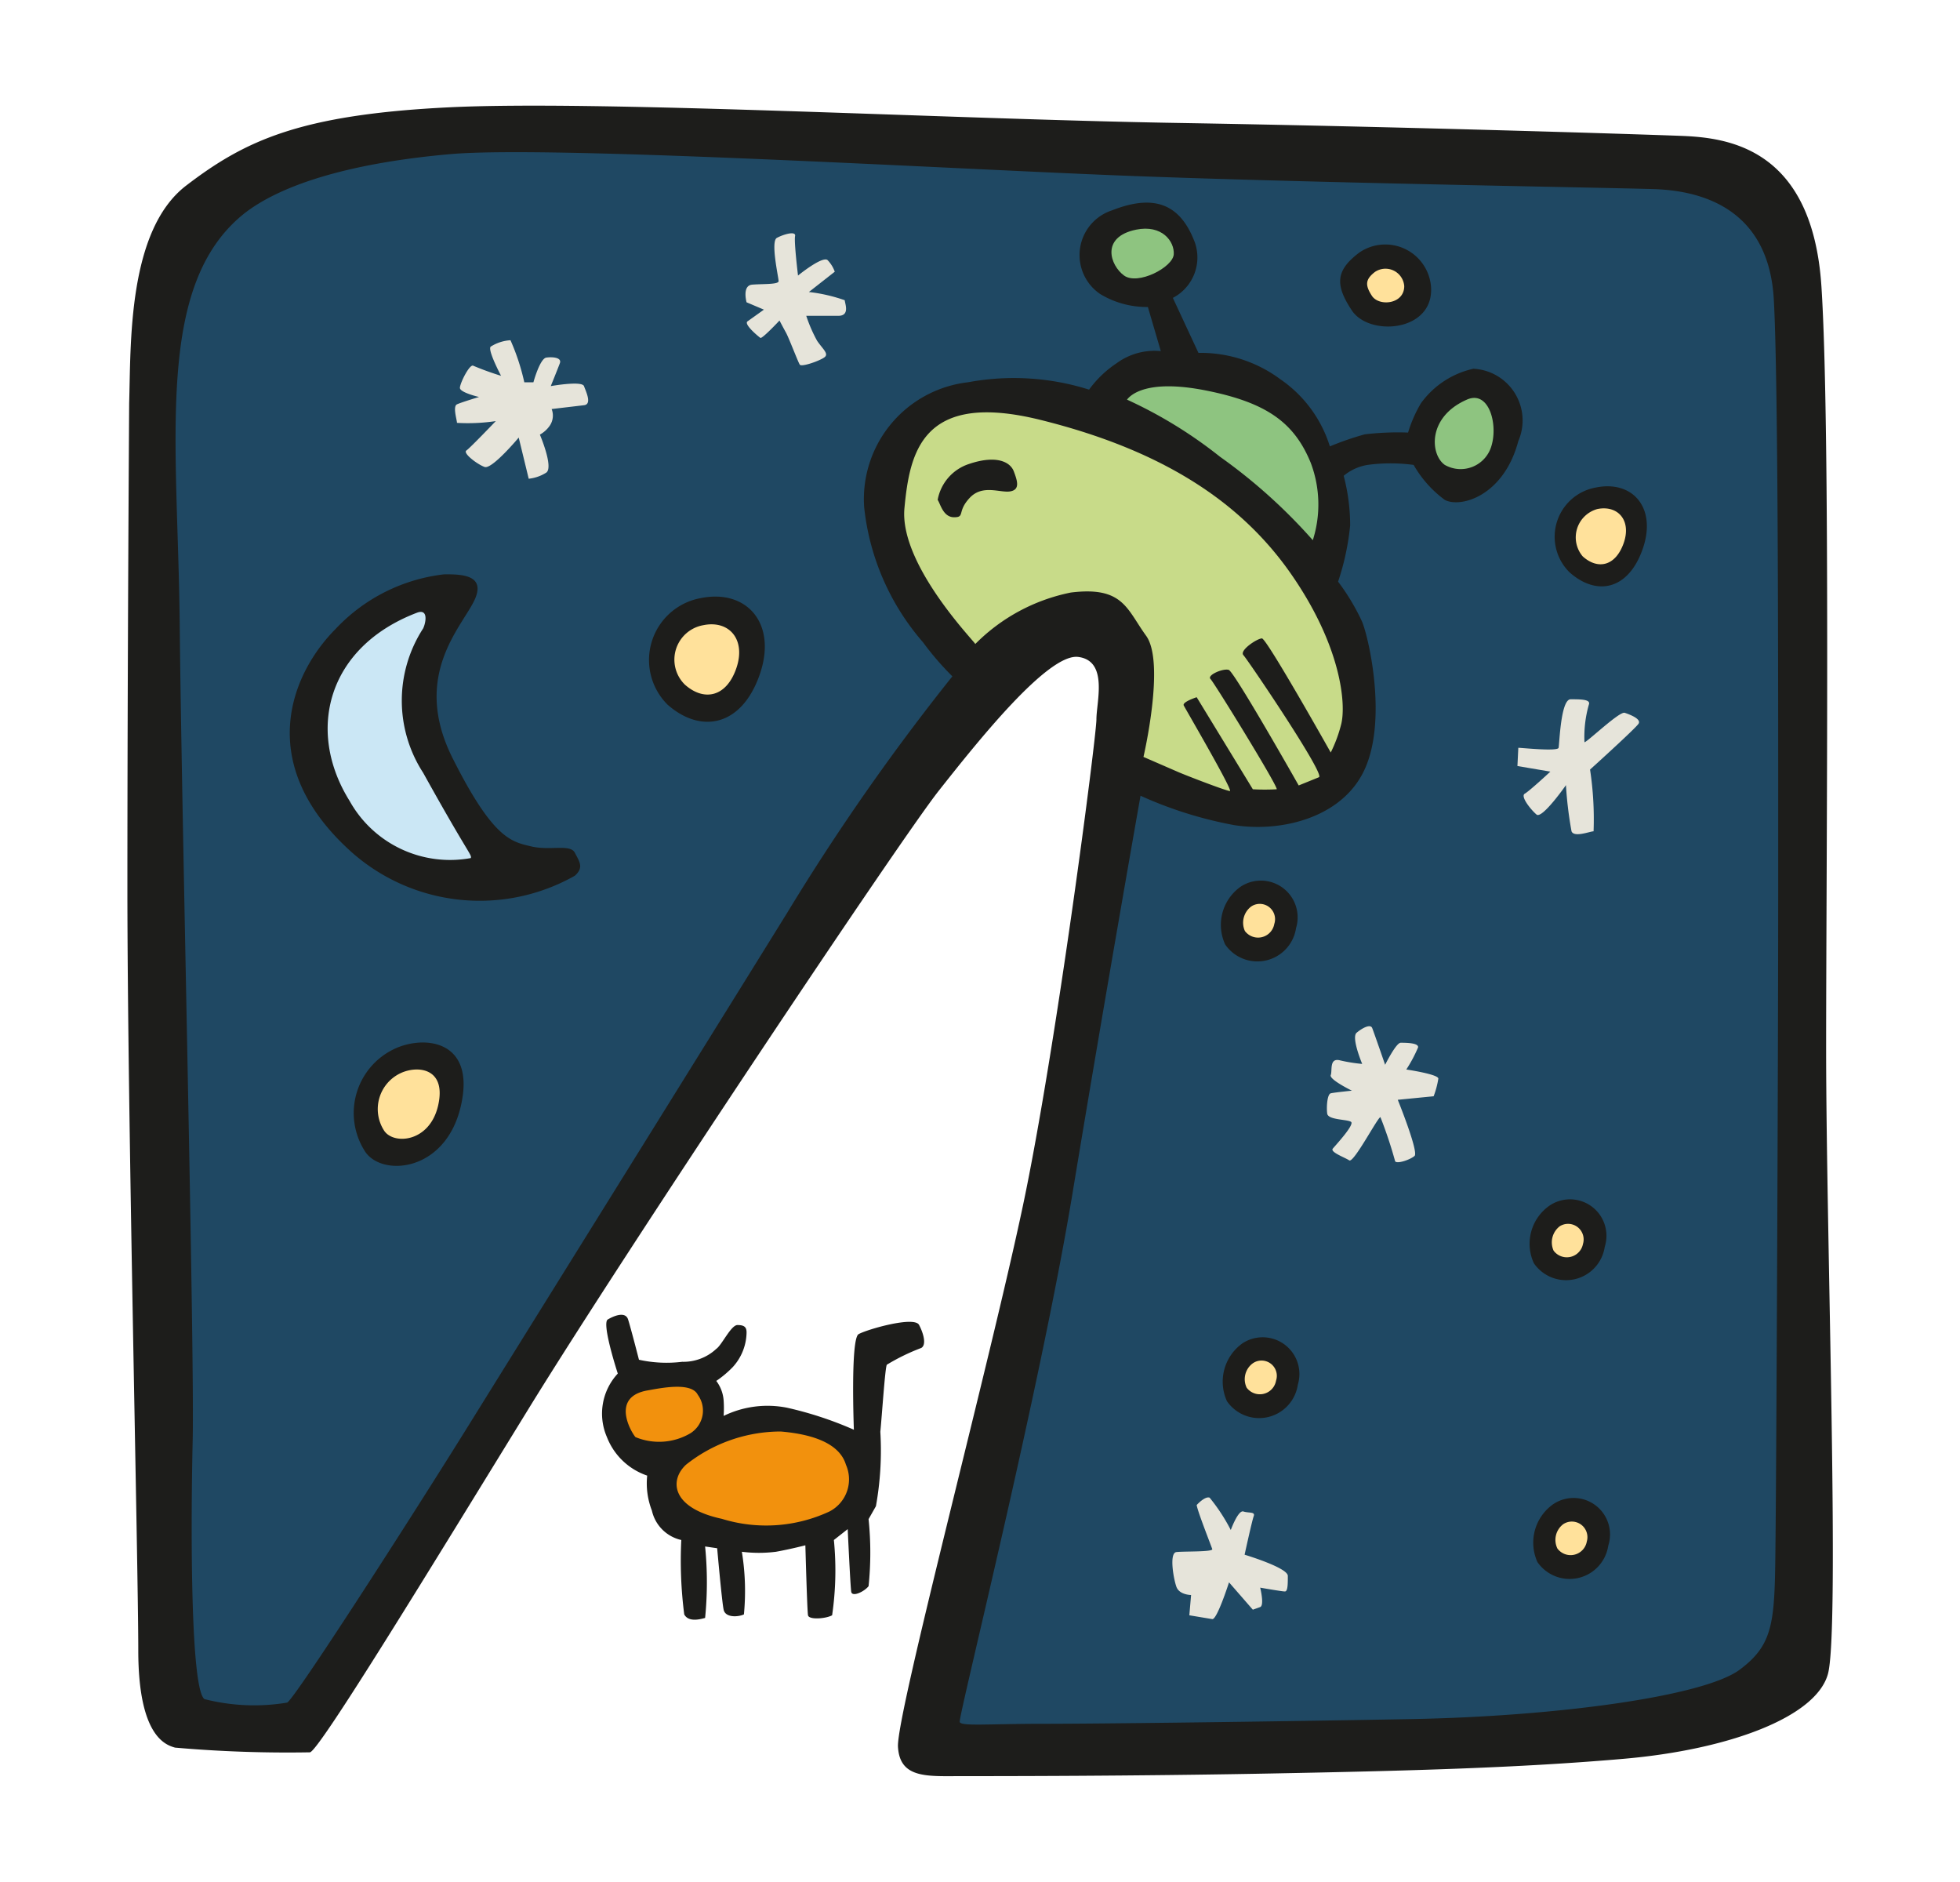 <svg
    width="250px"
    height="240px"
    viewBox="0 0 64 64"
    xmlns="http://www.w3.org/2000/svg"
>
    <path
        d="m60.78 35.68c0-6.31.15-21.22-.16-25.94s-3.19-5.06-4.78-5.12-9.41-.31-17.16-.44-19.68-.78-24.75-.53-6.93 1.13-8.93 2.66-1.88 5.4-1.94 7.4c0 0-.06 8.82-.06 16.47s.37 23 .37 25.94.94 3.22 1.25 3.31a44 44 0 0 0 4.59.16c.32-.06 4.13-6.31 7.44-11.69s12.63-19.34 13.94-21 3.72-4.69 4.75-4.56.62 1.53.62 2.12-1.37 11.19-2.5 16.54-4.31 17.31-4.25 18.4 1 1 2.16 1 5.84 0 10.53-.09 8.44-.19 12-.5 6.53-1.41 6.94-2.88-.06-14.93-.06-21.25zm-30.85 9.38c-.15-.32-1.78.15-2.06.31s-.16 3.25-.16 3.25a12.29 12.29 0 0 0 -2.28-.75 3.41 3.41 0 0 0 -2.15.28 3.77 3.77 0 0 0 0-.53 1.25 1.25 0 0 0 -.25-.66 3.56 3.56 0 0 0 .56-.47 1.78 1.78 0 0 0 .47-1.18c0-.19-.09-.25-.31-.25s-.53.68-.72.81a1.64 1.64 0 0 1 -1.16.44 4.35 4.35 0 0 1 -1.47-.07s-.28-1.09-.37-1.37-.47-.13-.69 0 .34 1.84.34 1.84a2 2 0 0 0 -.37 2.16 2.24 2.24 0 0 0 1.37 1.31 2.55 2.55 0 0 0 .16 1.19 1.32 1.32 0 0 0 1 1 14.28 14.28 0 0 0 .1 2.53c.15.28.56.16.71.12a12.31 12.31 0 0 0 0-2.43l.41.06s.16 1.81.22 2.09.5.25.69.16a8.31 8.31 0 0 0 -.07-2.13 4.63 4.63 0 0 0 1.16 0c.5-.09 1-.22 1-.22s.06 2.22.09 2.38.6.12.82 0a10.55 10.55 0 0 0 .06-2.56l.47-.37s.09 1.94.12 2.13.44 0 .59-.19a11.07 11.07 0 0 0 0-2.28l.25-.44a10.67 10.67 0 0 0 .15-2.53c.06-.62.16-2.16.22-2.28a7 7 0 0 1 1.17-.57c.18-.1.09-.47-.07-.78z"
        fill="#1d1d1b"
    />

    <path
        d="m7 7.24c1.3-1 3.68-1.71 7-2s16.37.47 22.56.72 16.31.41 18.34.47 3.94.94 4.1 3.75.15 13.85.15 19.75-.06 19.41-.09 22.28 0 3.66-1.22 4.57-6.25 1.59-11.19 1.68-10.62.16-12.5.16-2.78.09-2.84-.06 2.72-11.22 3.84-18 2.31-13.5 2.31-13.5a13.77 13.77 0 0 0 3.19 1c1.6.25 3.69-.25 4.44-1.91s.16-4.37-.09-5a7.41 7.41 0 0 0 -.82-1.37 8.67 8.67 0 0 0 .41-1.91 6.6 6.6 0 0 0 -.22-1.69 1.7 1.7 0 0 1 .81-.37 5.88 5.88 0 0 1 1.57 0 3.82 3.82 0 0 0 1.06 1.19c.53.28 2-.12 2.5-2a1.76 1.76 0 0 0 -1.53-2.46 3 3 0 0 0 -1.78 1.17 4.5 4.5 0 0 0 -.44 1 9.53 9.53 0 0 0 -1.47.06 10.06 10.06 0 0 0 -1.19.41 4.32 4.32 0 0 0 -1.68-2.28 4.55 4.55 0 0 0 -2.79-.9l-.87-1.87a1.55 1.55 0 0 0 .75-1.88c-.47-1.25-1.31-1.69-2.81-1.1a1.6 1.6 0 0 0 -.41 2.85 3.07 3.07 0 0 0 1.62.44l.44 1.5a2.18 2.18 0 0 0 -1.5.41 3.66 3.66 0 0 0 -.94.9 8.51 8.51 0 0 0 -4.12-.25 4 4 0 0 0 -3.53 4.25 8.33 8.33 0 0 0 2 4.59 9.93 9.93 0 0 0 1 1.16 76.53 76.53 0 0 0 -5.63 8.06c-3 4.84-8.78 14.12-10.78 17.34s-6 9.44-6.22 9.5a6.84 6.84 0 0 1 -2.81-.12c-.47-.35-.47-5.72-.4-8.78s-.38-21.44-.44-27.72-.88-11.6 2.22-14.04z"
        fill="#1f4863"
    />

    <path
        d="m13.78 19.53c.56 0 1.47 0 1 .93s-2.1 2.57-.72 5.32 2 2.84 2.66 3 1.34-.09 1.5.22.31.5 0 .78a6.57 6.57 0 0 1 -7.57-.78c-3.37-3-2.09-6.09-.56-7.62a6 6 0 0 1 3.69-1.85z"
        fill="#1d1d1b"
    />

    <path
        d="m12.84 20.84c.41-.16.31.34.22.53a4.51 4.51 0 0 0 0 4.91c1.56 2.81 1.66 2.78 1.62 2.9a3.91 3.91 0 0 1 -4.12-1.94c-1.5-2.4-.75-5.24 2.28-6.4z"
        fill="#cbe7f5"
    />

    <path
        d="m22.5 20.34c1.57-.32 2.62.87 2 2.62s-2 2-3.13 1a2.14 2.14 0 0 1 1.13-3.62z"
        fill="#1d1d1b"
    />

    <path
        d="m22.59 21.26c.88-.18 1.46.49 1.12 1.47s-1.1 1.13-1.75.55a1.19 1.19 0 0 1 .63-2.02z"
        fill="#ffe19b"
    />

    <path
        d="m52.94 16.58c1.26-.26 2.09.69 1.6 2.09s-1.57 1.61-2.49.79a1.7 1.7 0 0 1 .89-2.88z"
        fill="#1d1d1b"
    />

    <path
        d="m53 17.31c.7-.14 1.17.39.89 1.17s-.88.9-1.39.44a1 1 0 0 1 .5-1.61z"
        fill="#ffe19b"
    />

    <path
        d="m12.06 35.68c1-.49 2.81-.34 2.28 1.94s-2.75 2.41-3.28 1.5a2.41 2.41 0 0 1 1-3.44z"
        fill="#1d1d1b"
    />

    <path
        d="m12.28 36.5c.58-.28 1.58-.19 1.29 1.09s-1.55 1.35-1.85.84a1.35 1.35 0 0 1 .56-1.93z"
        fill="#ffe19b"
    />

    <path
        d="m15.71 12.78s-.5-.94-.34-1a1.41 1.41 0 0 1 .66-.21 7.48 7.48 0 0 1 .47 1.43h.31s.22-.81.44-.84.53 0 .46.19-.31.78-.31.78 1.06-.19 1.13 0 .28.62 0 .65l-1.1.13a.61.61 0 0 1 -.06.56 1 1 0 0 1 -.34.31s.47 1.1.22 1.29a1.38 1.38 0 0 1 -.6.21l-.34-1.4s-.91 1.09-1.16 1-.75-.47-.62-.56 1-1 1-1a6.39 6.39 0 0 1 -1.32.06c0-.1-.15-.56 0-.63s.75-.25.75-.25-.65-.15-.65-.31.34-.84.46-.75a9.94 9.94 0 0 0 .94.34z"
        fill="#e6e4da"
    />

    <path
        d="m24.06 10.28s-.16-.57.19-.6.9 0 .9-.12-.28-1.35-.06-1.47.66-.25.62-.06.1 1.34.1 1.34.81-.66 1-.53a1.08 1.08 0 0 1 .25.4l-.88.69a5.55 5.55 0 0 1 1.22.28c0 .1.19.53-.22.53h-1.09a5 5 0 0 0 .37.85c.19.28.41.44.25.56s-.78.34-.84.25-.37-.91-.47-1.09-.22-.41-.22-.41-.59.63-.65.59-.57-.46-.44-.56l.56-.4z"
        fill="#e6e4da"
    />

    <g fill="#8ec480">
        <path d="m37.31 7.81c.88-.18 1.31.4 1.28.84s-1.22 1.06-1.69.72-.81-1.31.41-1.56z" />

        <path
            d="m37 13.59c.1-.13.63-.72 2.69-.31s3 1.09 3.56 2.46a4 4 0 0 1 .07 2.63 18.49 18.49 0 0 0 -3.16-2.84 15.27 15.27 0 0 0 -3.16-1.94z" />

        <path
            d="m48.56 13.59c.74-.33 1.06.81.84 1.56a1.09 1.09 0 0 1 -1.59.66c-.5-.35-.6-1.63.75-2.22z" />
    </g>

    <path
        d="m44.9 8.59a1.56 1.56 0 0 1 2.44 1.15c.12 1.54-2.09 1.72-2.69.82s-.53-1.38.25-1.97z"
        fill="#1d1d1b"
    />

    <path
        d="m45.43 9.25a.64.64 0 0 1 1 .48c0 .62-.86.7-1.1.33s-.22-.56.1-.81z"
        fill="#ffe19b"
    />

    <path
        d="m50.31 25.43c.12 0 1.34.13 1.37 0s.07-1.65.41-1.65.69 0 .62.18a4 4 0 0 0 -.15 1.28c.09 0 1.19-1.06 1.37-1s.57.21.47.37-1.65 1.56-1.65 1.56a11.24 11.24 0 0 1 .12 2.1c-.12 0-.66.22-.75 0a13.11 13.11 0 0 1 -.19-1.57s-.81 1.16-1 1-.56-.62-.4-.71.87-.75.87-.75l-1.12-.19z"
        fill="#e6e4da"
    />

    <path
        d="m40.87 30.15a1.25 1.25 0 0 1 1.88 1.41 1.33 1.33 0 0 1 -2.41.56 1.59 1.59 0 0 1 .53-1.97z"
        fill="#1d1d1b"
    />

    <path
        d="m41.22 30.83a.52.52 0 0 1 .79.59.56.56 0 0 1 -1 .24.69.69 0 0 1 .21-.83z"
        fill="#ffe19b"
    />

    <path
        d="m40.93 45.68a1.25 1.25 0 0 1 1.88 1.41 1.33 1.33 0 0 1 -2.41.56 1.6 1.6 0 0 1 .53-1.97z"
        fill="#1d1d1b"
    />

    <path
        d="m41.28 46.36a.52.52 0 0 1 .79.59.56.56 0 0 1 -1 .24.67.67 0 0 1 .21-.83z"
        fill="#ffe19b"
    />

    <path
        d="m51.37 41a1.24 1.24 0 0 1 1.88 1.4 1.33 1.33 0 0 1 -2.41.56 1.58 1.58 0 0 1 .53-1.96z"
        fill="#1d1d1b"
    />

    <path
        d="m51.72 41.7a.53.53 0 0 1 .79.6.56.56 0 0 1 -1 .23.69.69 0 0 1 .21-.83z"
        fill="#ffe19b"
    />

    <path
        d="m51.5 51.15a1.24 1.24 0 0 1 1.87 1.41 1.33 1.33 0 0 1 -2.41.56 1.6 1.6 0 0 1 .54-1.97z"
        fill="#1d1d1b"
    />

    <path
        d="m51.84 51.83a.53.53 0 0 1 .8.59.56.56 0 0 1 -1 .24.67.67 0 0 1 .2-.83z"
        fill="#ffe19b"
    />

    <path
        d="m45 36.18s-.38-.9-.19-1.06.47-.31.53-.16.44 1.25.44 1.25.37-.75.53-.75.62 0 .59.16a4.85 4.85 0 0 1 -.4.75s1.09.16 1.09.31a3 3 0 0 1 -.16.6l-1.22.12s.72 1.78.57 1.91-.6.28-.66.18a14.63 14.63 0 0 0 -.5-1.5c-.09 0-.91 1.57-1.06 1.47s-.66-.28-.56-.4.75-.82.62-.91-.78-.06-.81-.28 0-.66.12-.69.72-.09.72-.09-.78-.38-.72-.53-.06-.6.32-.5a5.44 5.44 0 0 0 .75.12z"
        fill="#e6e4da"
    />

    <path
        d="m39.37 51.18s.28-.31.44-.25a6.2 6.2 0 0 1 .72 1.1s.25-.69.43-.63.41 0 .35.16-.31 1.31-.31 1.31 1.47.44 1.47.72 0 .53-.1.53-.84-.13-.84-.13.15.6 0 .66l-.25.09-.81-.93s-.41 1.28-.57 1.25l-.78-.13.06-.69s-.4 0-.5-.28-.25-1.15 0-1.18 1.25 0 1.22-.1-.5-1.28-.53-1.5z"
        fill="#e6e4da"
    />

    <path
        d="m20.71 47.28c.45-.08 1.47-.29 1.69.15a.91.91 0 0 1 -.25 1.31 2.1 2.1 0 0 1 -1.87.13c-.16-.19-.85-1.38.43-1.59z"
        fill="#f2910d"
    />

    <path
        d="m22 49.81a5.19 5.19 0 0 1 3.22-1.13c1.53.13 2.07.63 2.22 1.13a1.23 1.23 0 0 1 -.56 1.59 5.1 5.1 0 0 1 -3.66.25c-1.72-.37-1.79-1.31-1.22-1.84z"
        fill="#f2910d"
    />

    <path
        d="m31.84 21.9c-.06-.12-2.59-2.72-2.41-4.62s.6-4 4.63-3 6.75 2.71 8.5 5.21 1.9 4.5 1.72 5.16a4.75 4.75 0 0 1 -.35.94s-2.18-3.88-2.34-3.88-.78.41-.63.57 2.79 4.06 2.57 4.15-.69.28-.69.28-2.19-3.87-2.38-3.93-.75.18-.62.31 2.34 3.72 2.25 3.75a7.25 7.25 0 0 1 -.81 0l-1.91-3.13s-.5.16-.44.28 1.69 2.91 1.57 2.91-1.57-.56-1.79-.66l-1.15-.5s.75-3.21.09-4.12-.78-1.69-2.56-1.47a6.33 6.33 0 0 0 -3.25 1.75z"
        fill="#c8db89"
    />

    <path
        d="m30.56 17a1.58 1.58 0 0 1 1.06-1.22c.94-.32 1.41-.07 1.53.25s.22.62-.12.68-.94-.25-1.38.22-.15.66-.53.66-.47-.47-.56-.59z"
        fill="#1d1d1b"
    />
</svg>